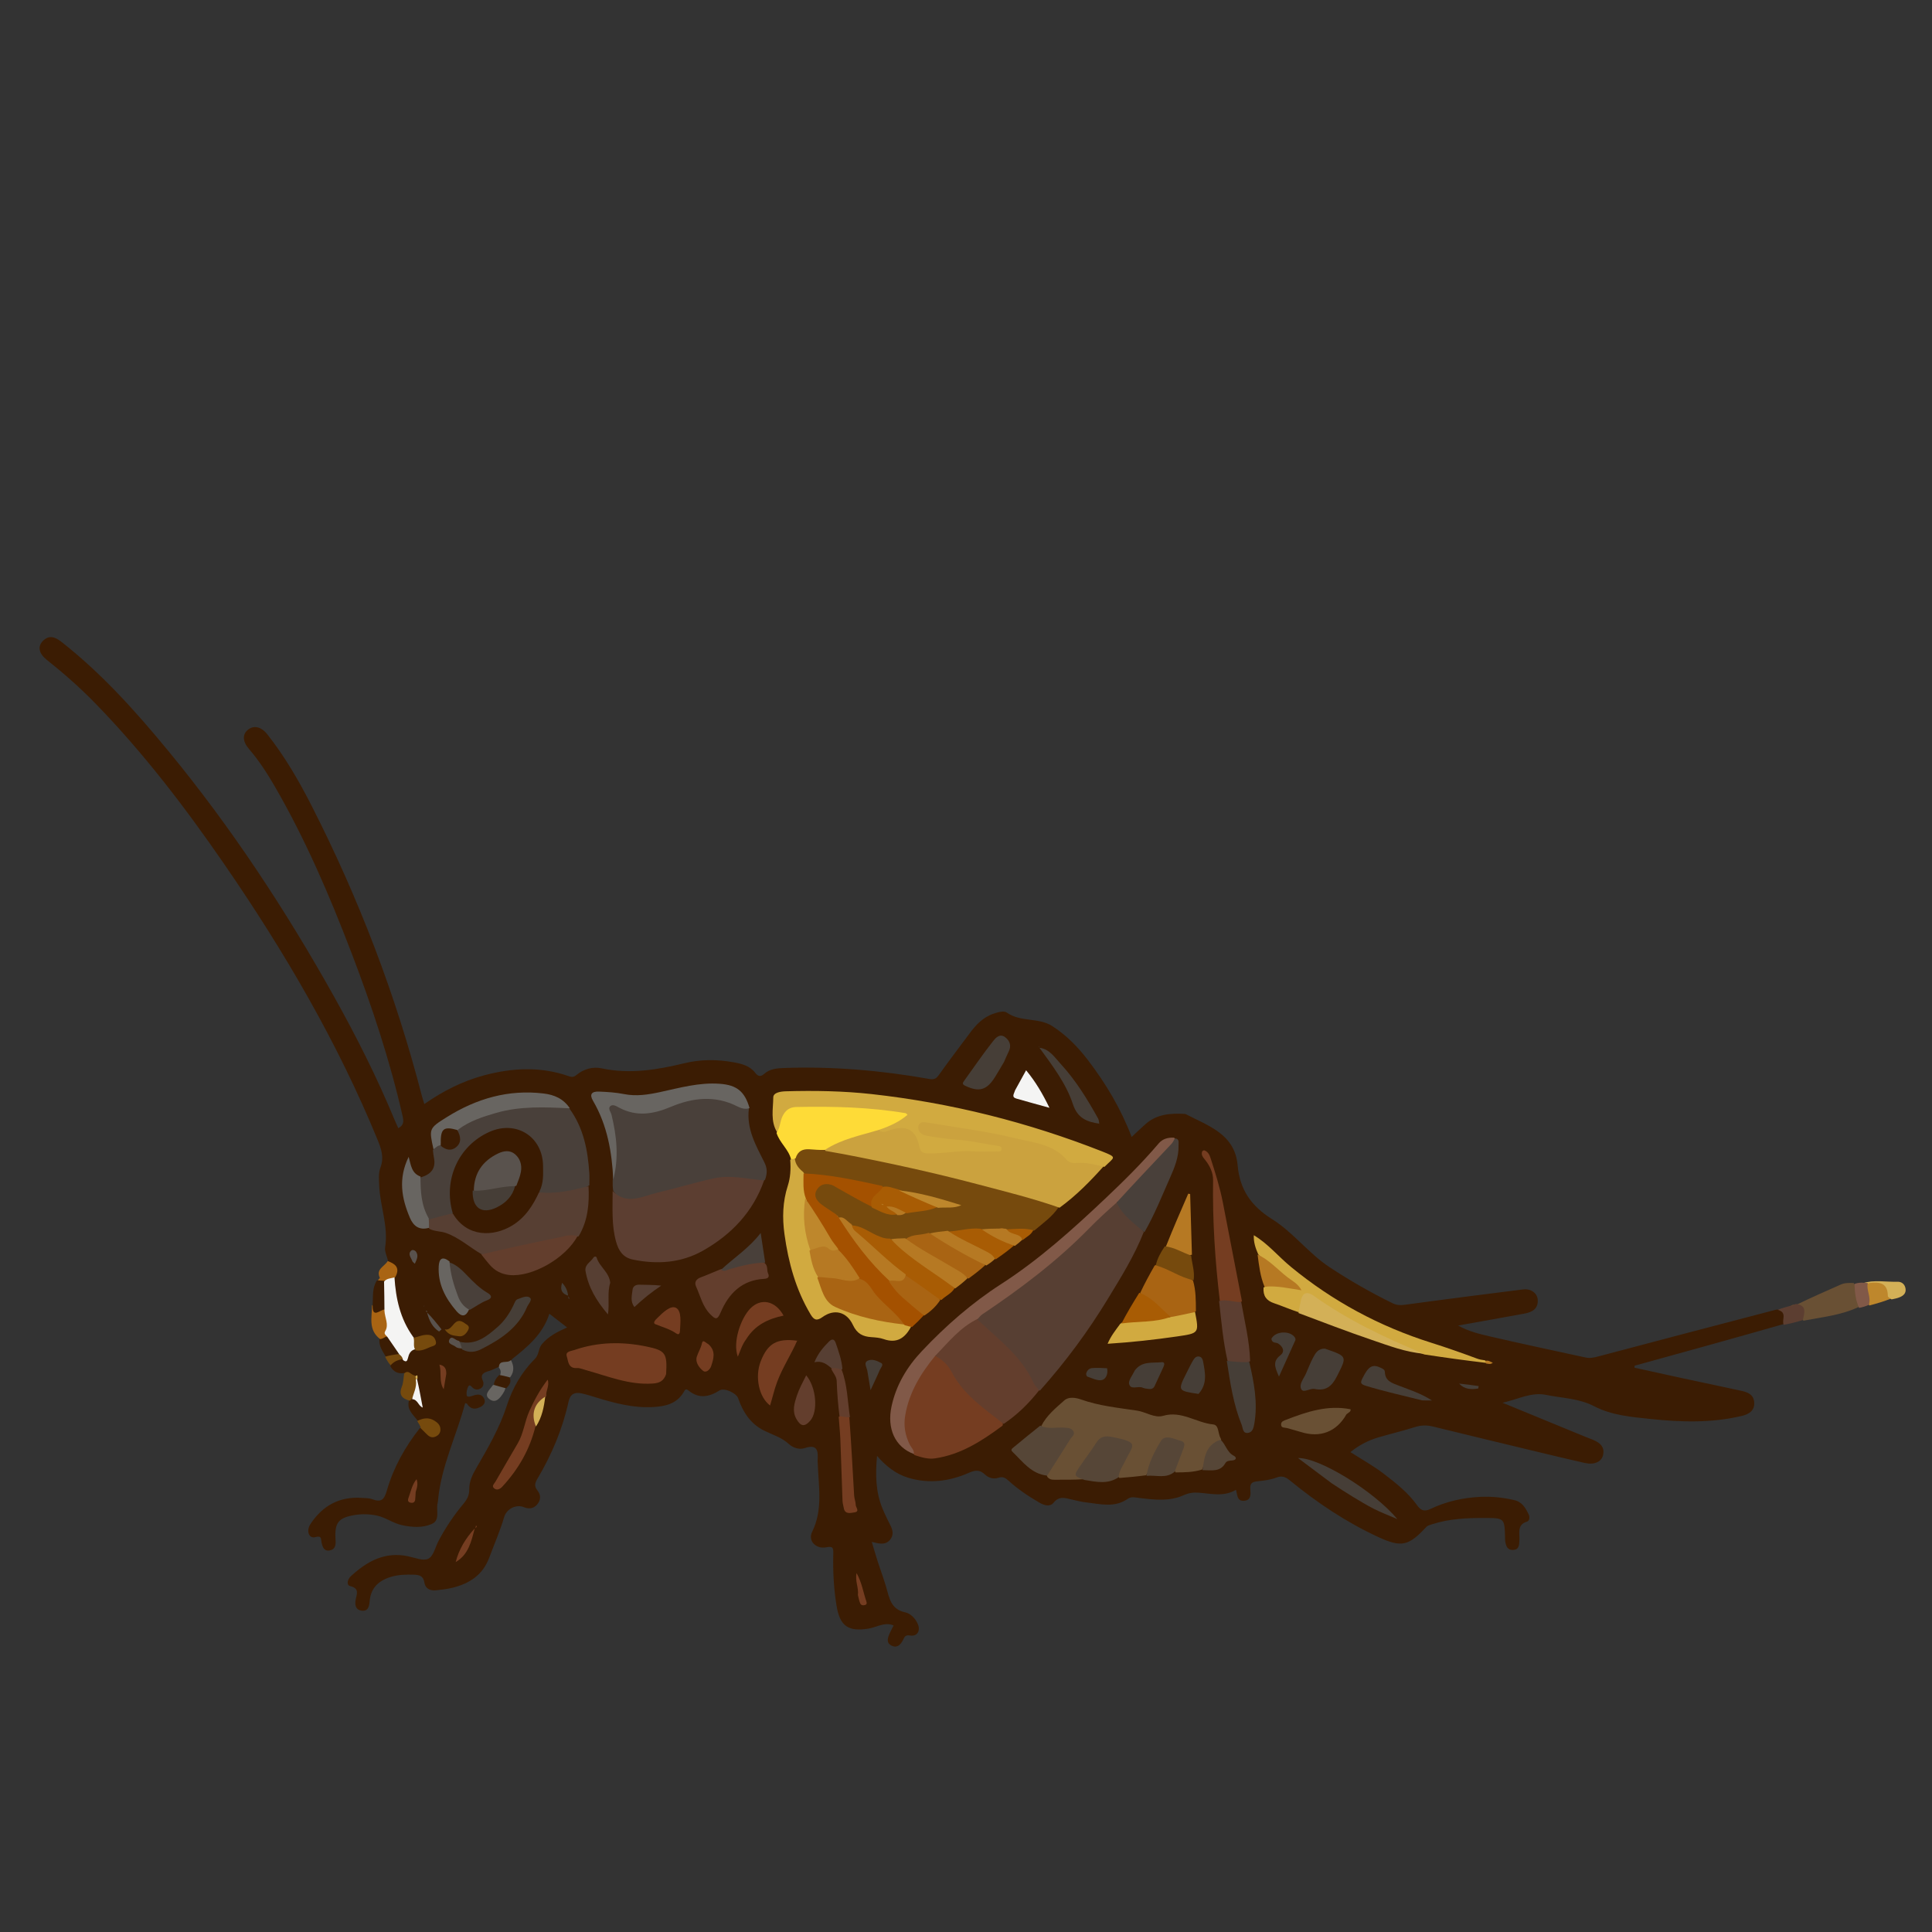 <?xml version="1.0" encoding="utf-8"?>
<!-- Generator: Adobe Adobe Illustrator 24.2.0, SVG Export Plug-In . SVG Version: 6.00 Build 0)  -->
<svg version="1.1" id="レイヤー_1" xmlns="http://www.w3.org/2000/svg" xmlns:xlink="http://www.w3.org/1999/xlink" x="0px"
	 y="0px" width="1000px" height="1000px" viewBox="0 0 1000 1000" style="enable-background:new 0 0 1000 1000;"
	 xml:space="preserve">
<rect x="0" y="0" width="1000" height="1000" fill="#333333" stroke="none"/>
<style type="text/css">
	.st0{fill:#3B1C03;}
	.st1{fill:#695034;}
	.st2{fill:#5C3E31;}
	.st3{fill:#BE872C;}
	.st4{fill:#A96413;}
	.st5{fill:#D3B057;}
	.st6{fill:#764A0D;}
	.st7{fill:#815948;}
	.st8{fill:#686561;}
	.st9{fill:#573F33;}
	.st10{fill:#49403A;}
	.st11{fill:#CBA23E;}
	.st12{fill:#D1AA40;}
	.st13{fill:#753D21;}
	.st14{fill:#633E2D;}
	.st15{fill:#A45100;}
	.st16{fill:#FEDB37;}
	.st17{fill:#564637;}
	.st18{fill:#A85C04;}
	.st19{fill:#463E37;}
	.st20{fill:#F4F4F3;}
	.st21{fill:#B67923;}
	.st22{fill:#59524D;}
	.st23{fill:#391A01;}
</style>
<g>
	<path class="st0" d="M216.16,735.3c-2.34-3.12-5.56-5.51-4.57-10.05c0.45-0.75,0.7-1.16,1.39-1.65c2.79-0.53,3.64,1.37,4.64,2.96
		c-1.26-3.61-1.56-7.43-2.3-11.49c-0.54-1.02,0.55-1.92-0.62-2.54c-2.05,0.04-3.43-0.99-5.2-1.87c-3.31,0.59-5.62-0.46-7.4-3.34
		c-0.17-3.59,2.41-3.73,4.93-4.37c4.09,0.58,3.89-4.48,7.39-4.73c2.69-0.13,4.91-0.77,7.02-1.76c1.01-0.48,2.4-0.85,2.1-2.35
		c-0.32-1.63-1.81-1.72-3.14-1.8c-2.13-0.13-4.22,0.99-6.71,0.06c-7.54-8.7-10.15-18.72-9.85-30.04c1.48-4.12,0.27-7.01-2.96-9.61
		c-0.62-2.58-1.87-4.96-1.53-7.08c1.74-10.96-2.63-21.26-3.08-31.96c-0.13-3.19-0.46-6.43,0.66-9.4c1.94-5.14,0.44-9.61-1.51-14.35
		c-20.76-50.57-48.24-97.43-79.14-142.34c-20.32-29.53-42.04-57.98-67.12-83.71c-7.8-8-16.17-15.37-24.92-22.32
		c-4.11-3.27-4.89-6.84-2.12-9.73c3.27-3.41,6.52-2.08,9.72,0.43c20.97,16.46,38.63,36.2,55.47,56.66
		c32.56,39.57,60.62,82.23,85.6,126.92c11.52,20.61,22.16,41.69,31.21,63.53c0.63,1.52,1.35,3,2.05,4.57
		c3.02-1.57,2.79-3.72,2.18-6.39c-6.55-28.76-15.83-56.65-26.35-84.16c-11.35-29.69-23.84-58.86-39.82-86.42
		c-3.93-6.77-8.17-13.34-13.31-19.3c-3.41-3.96-3.46-7.67-0.42-10.04c2.98-2.32,6.76-1.53,9.93,2.48
		c9.01,11.41,16.28,23.94,22.86,36.85c24.47,48.01,43.64,98.06,57.12,150.26c0.32,1.25,0.75,2.48,1.28,4.23
		c9.64-6.73,19.79-11.87,30.94-14.86c14.62-3.91,29.22-4.65,43.74,0.42c1.58,0.55,2.59,0.6,3.97-0.54
		c3.79-3.13,8.43-4.49,13.12-3.49c14.61,3.12,28.76,0.76,42.92-2.67c8.36-2.03,16.8-2.01,25.29-0.48c4.38,0.79,8.48,1.8,11.33,5.53
		c1.37,1.79,2.75,2.12,4.54,0.52c2.91-2.61,6.44-2.94,10.23-3.08c25.25-0.9,50.27,1.24,75.11,5.64c2.26,0.4,3.57,0.15,4.98-1.84
		c5.21-7.32,10.67-14.47,16.03-21.69c3.32-4.47,7-8.44,12.53-10.26c2.29-0.75,5.14-1.66,6.8-0.5c7.14,5.01,16.39,2.38,23.54,6.99
		c7.23,4.67,13.15,10.7,18.35,17.5c9.3,12.18,17.12,25.2,22.68,39.85c2.49-2.31,4.84-4.58,7.28-6.74
		c5.84-5.14,12.92-5.59,20.21-5.19c0.16,0.01,0.34,0.03,0.49,0.11c11.69,6.09,25.47,10.32,26.88,26.53
		c1.09,12.58,7.09,21.12,17.79,27.81c10.98,6.86,18.91,17.72,29.84,24.93c10.44,6.88,21.25,13.07,32.46,18.57
		c1.98,0.97,3.87,1.2,6.19,0.88c20.46-2.8,40.94-5.41,61.43-7.98c4.09-0.51,7.42,1.91,7.62,5.41c0.27,4.71-2.95,6.37-6.83,7.09
		c-11.12,2.06-22.27,4.01-34.41,6.19c5.7,3.14,11.09,4.38,16.35,5.6c16.52,3.85,33.13,7.33,49.7,10.96
		c2.19,0.48,4.26,0.04,6.39-0.53c30.65-8.13,61.32-16.2,92.32-24.28c4.82-0.08,5.52,1.24,3.77,7.48
		c-25.94,7.43-51.54,14.5-77.14,21.56c-0.03,0.34-0.05,0.68-0.08,1.03c7.47,1.64,14.93,3.31,22.41,4.92
		c10.89,2.35,21.79,4.67,32.69,7c3.42,0.73,6.61,1.9,6.87,6.04c0.29,4.42-2.9,6.17-6.45,7.01c-15.61,3.71-31.41,3.25-47.2,1.58
		c-9.93-1.04-20.15-1.9-29.06-6.54c-8.03-4.18-16.58-4.21-24.95-5.92c-7.7-1.57-14.22,2.15-22.58,4.07
		c15.23,6.26,29.16,12,43.1,17.72c1.08,0.44,2.18,0.81,3.25,1.26c3.61,1.49,6.69,3.46,5.66,8.09c-0.78,3.52-4.58,5.18-9.4,4.1
		c-7.95-1.79-15.87-3.7-23.8-5.6c-18.27-4.39-36.54-8.79-54.79-13.26c-3.17-0.78-6.13-0.76-9.29,0.24
		c-6.18,1.95-12.5,3.48-18.73,5.28c-5.32,1.54-10.19,4.01-14.75,7.71c5.8,3.72,11.76,7,17.17,11.14c6.36,4.88,12.7,9.84,17.36,16.41
		c2.15,3.02,4.09,3.21,7.03,1.81c8.07-3.83,16.6-5.75,25.52-6.19c6.05-0.3,11.98,0.33,17.84,1.7c3.98,0.93,5.82,4.15,7.38,7.5
		c0.61,1.31,0.33,3.23-0.83,3.58c-5.43,1.61-3.79,6.02-4.01,9.58c-0.15,2.48-0.04,4.95-3.27,5.11c-3.05,0.14-3.75-2.22-4.1-4.67
		c-0.07-0.49-0.04-1-0.05-1.5c-0.26-10.32-0.26-10.35-10.52-10.38c-9.17-0.03-18.31,0.37-27.14,3.22c-1.08,0.35-2.39,0.65-3.1,1.42
		c-9.11,9.84-12.86,10.79-24.93,5.2c-16.53-7.66-31.59-17.71-45.65-29.24c-2.29-1.88-4.09-2.6-7.05-1.49
		c-3.07,1.15-6.47,1.57-9.77,1.9c-2.61,0.26-3.94,0.97-3.72,3.9c0.19,2.58,0.62,5.89-3.19,6.2c-3.79,0.31-3.47-3.27-4.21-5.68
		c-6.25,3.71-12.82,1.98-19.2,1.49c-2.91-0.23-5.25,0.11-7.99,1.34c-7.24,3.25-14.99,2.32-22.62,1.42
		c-2.14-0.25-4.28-0.96-6.28,0.44c-6.73,4.7-14.05,2.67-21.24,1.84c-2.64-0.3-5.24-0.95-7.83-1.55c-3.35-0.77-6.41-1.9-9.3,1.73
		c-1.81,2.28-4.9,1.32-7.37-0.13c-5.62-3.28-11.01-6.87-15.84-11.26c-1.53-1.39-2.92-2.37-5.27-1.57c-2.5,0.86-5.16,0.08-6.99-1.68
		c-2.73-2.62-5.11-2.29-8.37-0.86c-10.02,4.4-20.47,5.77-31.17,2.59c-6.57-1.95-11.72-6.06-16.31-11.37
		c-0.88,9.41-0.79,18.55,2.84,27.31c1.21,2.91,2.6,5.75,4.03,8.57c1.29,2.54,1.86,5.01-0.08,7.47c-1.81,2.29-4.26,2.3-6.83,1.78
		c-0.61-0.12-1.22-0.27-2.69-0.61c1.17,3.86,2.09,7.09,3.12,10.29c1.38,4.27,2.97,8.48,4.24,12.78c1.69,5.7,2.32,11.81,10,13.41
		c2.59,0.54,5.16,3,6.43,5.94c1.57,3.61-0.24,6.67-4.05,6.02c-2.51-0.43-2.86,0.95-3.55,2.31c-1.27,2.54-3.15,4.33-5.92,2.96
		c-2.97-1.46-2.02-4.15-0.93-6.53c0.54-1.19,1.16-2.34,1.96-3.94c-2.63-1.1-4.97-0.66-7.3,0.01c-1.91,0.54-3.78,1.33-5.73,1.64
		c-10.57,1.69-14.81-1.41-16.52-11.94c-1.45-8.91-1.9-17.89-1.67-26.89c0.07-2.95-0.17-3.94-3.64-3.26
		c-5.35,1.04-9.6-3.36-7.32-7.98c5.7-11.55,3.32-23.46,2.93-35.33c-0.02-0.5-0.11-1-0.08-1.5c0.3-4.85,0.17-8.86-6.82-6.5
		c-2.61,0.88-5.95-0.17-7.98-2.07c-3.77-3.53-8.51-4.85-12.91-7.03c-6.94-3.44-10.94-9.51-13.4-16.69
		c-0.94-2.74-7.21-5.65-9.64-4.11c-5.45,3.46-10.75,4.44-16.09,0.04c-1.59-1.31-1.97-0.02-2.54,0.94c-3.63,6.03-9.55,7.3-15.9,7.64
		c-9.99,0.54-19.47-1.95-28.9-4.82c-2.7-0.82-5.4-1.72-8.16-2.29c-3.38-0.7-5.71,0.35-6.54,4.16c-3.12,14.25-8.72,27.54-16.15,40.06
		c-1.33,2.24-1.78,3.86,0.06,6.13c1.83,2.26,1.75,5.04-0.31,7.32c-1.9,2.1-4.26,2.28-6.85,1.23c-3.91-1.59-8.87,0.93-10.09,5.07
		c-2.11,7.19-5.12,14.04-7.73,21.04c-3.32,8.92-10.05,13.32-18.67,15.54c-2.89,0.75-5.9,1.08-8.87,1.4c-3,0.32-5.58-0.88-6.03-3.94
		c-0.53-3.59-2.73-4.05-5.53-4.14c-4-0.12-7.96-0.03-11.86,1.16c-6.35,1.93-10.42,5.75-10.96,12.63c-0.22,2.76-0.89,5.33-4.24,4.82
		c-3.21-0.49-3.53-3.31-2.95-5.89c0.69-3.09,1.79-5.63-2.9-6.82c-2.08-0.53-1.37-3.48,0.29-5.03c8.38-7.76,17.65-12.95,29.69-10.4
		c3.54,0.75,7.9,2.59,10.52,1.26c2.64-1.35,3.58-6.02,5.27-9.24c3.65-6.95,8.04-13.41,13.07-19.43c1.79-2.14,2.85-4.37,2.8-7.22
		c-0.07-4.14,1.74-7.72,3.76-11.21c5.99-10.35,11.98-20.62,15.71-32.17c2.91-9.02,7.68-17.37,14.54-24.19
		c2.18-2.16,1.7-5.29,3.58-7.55c3.4-4.1,7.94-6.38,13.06-8.69c-3.14-2.42-5.93-4.58-9.18-7.08c-3.36,10.55-11.14,17.01-19.37,23.53
		c-1.48,2.74-4.49,2.19-6.62,3.88c-1.99,0.84-3.61,1.74-5.36,2.25c-2.73,0.79-4.59,1.72-3.05,5.12c0.62,1.37,0.27,3.08-1.26,3.94
		c-1.41,0.79-2.89,0.64-4.15-0.53c-0.66-0.61-1.49-1.89-2.22-0.45c-0.64,1.26-0.96,2.9-0.79,4.3c0.15,1.22,1.5,0.9,2.48,0.59
		c2.41-0.75,4.96-1.76,6.55,1.26c0.95,1.8,0.01,3.27-1.58,4.18c-2.82,1.6-5.39,1.53-7.3-1.53c-0.11-0.17-0.53-0.14-0.92-0.24
		c-4.48,16.91-12.52,32.82-14.06,50.56c-0.04,0.5-0.15,0.99-0.25,1.48c-0.74,3.58,1.43,8.49-2.89,10.43
		c-4.87,2.18-10.31,1.77-15.61,0.62c-4.56-0.99-8.27-3.96-12.9-4.93c-3.86-0.81-7.59-0.91-11.36-0.3c-8.58,1.39-10.59,4-10.01,12.72
		c0.17,2.5,0.04,4.96-2.84,5.59c-3.13,0.69-3.93-1.8-4.42-4.17c-0.38-1.81,0.21-3.61-3.22-2.68c-3.29,0.89-4.85-3.21-2.5-6.79
		c6.26-9.51,15.02-14.33,26.58-13.52c1.82,0.13,3.77,0.06,5.43,0.69c4.59,1.74,6.14,0.31,7.52-4.47
		c3.38-11.74,9.24-22.39,17.05-32.3c2.18-0.44,3.16,1.12,4.49,2.04c1.54,1.07,3.15,1.55,4.28-0.34c1.03-1.74,0.04-3.11-1.39-4.27
		C222.13,734.68,219.19,735.8,216.16,735.3z"/>
	<path class="st1" d="M930.06,675.23c7.44-3.64,15.09-6.96,22.72-10.35c2.03-0.9,4.14-0.88,6.69-0.79c2.64,3.79,2.87,7.87,2.5,12.44
		c-9.08,4.26-18.76,5.19-28.59,7.07C932.22,680.84,933.42,677.44,930.06,675.23z"/>
	<path class="st2" d="M929.61,674.93c5.81,0.76,4.31,4.57,3.56,8.31c-3.28,1.06-6.39,1.8-9.9,2.51c-1.29-2.55,2.08-6.33-3.08-7.78
		c1.72-0.74,3.84-1.38,6.35-2.02c0.78-0.42,1.33-0.46,2.11-0.66C929.04,675.1,929.19,675.01,929.61,674.93z"/>
	<path class="st3" d="M978.77,672.15c-3.66,1.47-7.27,2.53-11.24,3.58c-1.52-3.72-2.55-7.44-0.95-11.66
		c0.74-0.46,1.21-0.58,1.71-0.57C976.9,663.75,976.16,661.43,978.77,672.15z"/>
	<path class="st4" d="M196.76,693.11c-6.35-4.82-4.18-11.36-4.2-17.67c1.56,2.14,3.88,2.24,6.6,2.28c3.17,4.48,1.88,9.08,1.24,14
		C199.53,693.31,198.48,693.85,196.76,693.11z"/>
	<path class="st0" d="M199.22,677.71c-2.57,0.27-6.63,5.01-6.32-2.27c0.26-4.39-0.34-8.6,2.12-12.6c1.57-0.33,2.81-0.82,4.34,0.17
		C201.04,668.05,201.14,672.73,199.22,677.71z"/>
	<path class="st5" d="M979.08,672.57c-0.91-0.6-1.94-1.19-1.94-1.79c-0.04-6.4-3.86-7.5-9.55-6.7c-1.2,0.49-2.01,0.66-3.21,0.06
		c5.69-1.81,11.78-0.53,17.83-0.71c2.03-0.06,3.76,1.24,4.1,3.59c0.35,2.42-1.15,3.66-3.09,4.45
		C982.02,671.98,980.71,672.22,979.08,672.57z"/>
	<path class="st6" d="M213.24,723.9c-0.5,0.59-0.74,0.85-1.17,1.09c-4.14-1.08-5.76-3.18-4.04-7.38c0.78-1.91,0.77-4.16,1.15-6.68
		c2.35-2.19,3.38,0.69,5.46,1.03c0.74,0.48,0.93,0.97,0.91,1.96C216.41,717.76,216.32,720.98,213.24,723.9z"/>
	<path class="st7" d="M963.63,663.89c1.19,0.04,1.96,0.1,3.13,0.19c-0.9,3.7,1.93,7.29,0.52,11.31c-1.63,0.76-3.14,1.19-5.03,1.58
		c-1.74-3.89-2.24-7.89-2.35-12.38C961,664.08,962.1,663.99,963.63,663.89z"/>
	<path class="st6" d="M215.95,735.49c2.92-1.45,5.86-2.05,8.9-0.16c1.84,1.14,3.13,2.43,3.12,4.65c-0.01,1.88-1.17,3.1-2.8,3.71
		c-2.02,0.76-3.45-0.42-4.75-1.81c-0.79-0.84-1.62-1.64-2.68-2.66C217.61,737.68,216.59,736.86,215.95,735.49z"/>
	<path class="st4" d="M198.93,662.92c-1.23-0.06-2.1-0.09-3.27-0.21c0.14-0.51,1.04-1.15,0.96-1.31c-2.19-4.5,2.27-5.75,4.06-8.66
		c3.57,1.29,6.59,3.15,4.03,8.09C203.08,662.63,201.31,663.14,198.93,662.92z"/>
	<path class="st0" d="M196.36,693.22c1.28-0.16,2.23-0.64,3.43-1.42c4.3,1.45,5.81,4.89,6.53,9.11c-2.1,1.52-4.18,1.77-6.67,1.25
		C198,699.27,196.11,696.81,196.36,693.22z"/>
	<path class="st8" d="M258.22,707.87c0.07-4.53,4.33-1.84,6.24-3.91c1.43,2.79,1.87,5.63-0.22,8.68c-1.98,1.53-3.62,0.87-5.4-0.7
		C259.3,710.36,259.35,709.23,258.22,707.87z"/>
	<path class="st8" d="M261.59,718.54c-0.29,1.14-0.76,1.98-1.28,2.78c-1.62,2.48-3.75,5.11-6.75,3.03
		c-3.51-2.43-0.15-4.84,1.42-7.24C257.78,715.25,259.54,716.95,261.59,718.54z"/>
	<path class="st0" d="M262.02,718.56c-2.16-0.42-4.1-1.14-6.37-1.72c0.05-1.86,1.1-3.49,2.72-5.14c1.84,0.25,3.4,0.68,5.36,1.19
		C264.86,715.22,263.79,716.83,262.02,718.56z"/>
	<path class="st6" d="M199.33,702.25c2.09-0.67,4.19-1.01,6.69-1.36c1.88,0.04,2.5,0.88,2.37,2.58c-2.43,0.44-4.44,1.14-6.18,3.2
		C201.12,705.51,200.22,704.04,199.33,702.25z"/>
	<path class="st1" d="M928.62,675.16c-0.19,0.29-0.66,0.56-1.41,0.82C927.39,675.69,927.87,675.41,928.62,675.16z"/>
	<path class="st9" d="M592.01,637.69c-4.85,12.35-11.74,23.31-18.44,34.36c-10.25,16.9-21.94,32.73-35.3,47.72
		c-3.03-0.5-4.15-2.83-5.14-5.06c-3.96-8.86-11.21-14.95-17.88-21.53c-3.17-3.13-6.58-6.01-9.47-9.89
		c-0.12-2.52,1.53-3.42,3.03-4.49c10.84-7.74,21.83-15.29,32.11-23.78c7.97-6.57,15.59-13.52,22.79-20.94
		c4.26-4.39,8.99-8.3,13.89-12.37C581.76,627.7,587.81,631.65,592.01,637.69z"/>
	<path class="st10" d="M387.63,573.67c-1.38,10.7,3.7,19.32,8.03,28.02c1.51,3.04,1.54,5.61,0.34,8.9c-1.86,1.79-3.87,1.38-5.81,1
		c-12.6-2.45-24.72,0.04-36.7,3.59c-7.47,2.22-15.14,3.73-22.57,6.05c-5.74,1.8-10.06,0.44-13.53-4.94c-0.29-1.76-0.3-3.2-0.27-5.07
		c1.39-11.56,0.88-22.58-1.88-33.47c-0.47-1.87-1.76-3.99-0.18-5.69c1.79-1.93,4.23-0.88,6.04,0.05c9,4.63,17.5,2.82,26.31-0.89
		C360.93,565.56,374.34,566.53,387.63,573.67z"/>
	<path class="st6" d="M547.96,624.8c-3.3,5-8.02,8.22-12.56,12.09c-4.43,0.78-8.58,0.43-13.13,0.41c-0.95-0.04-1.49-0.12-2.39-0.36
		c-1.01-0.25-1.55-1.15-2.66-0.2c-3.08,0.95-5.86,0.47-9.04,0.68c-5.63-0.42-10.73,0.96-16.33,0.97c-3.5-0.08-6.47,0.79-9.92,1.02
		c-4.35,0.83-8.4,1.12-12.65,2.42c-2.49,0.57-4.63,0.51-7.15,0.5c-7.59,0.39-12.87-4.5-19.44-6.92c-0.56-0.21-0.79-0.29-1.33-0.53
		c-0.74-0.36-1.15-0.58-1.85-0.99c-1.63-0.98-2.74-2.13-4.54-2.83c-0.53-0.23-0.74-0.33-1.25-0.61c-0.7-0.44-1.09-0.72-1.77-1.21
		c-2.59-1.84-5.18-3.01-7.35-4.83c-3.39-2.84-4.37-6.24-2.69-9.11c2.03-3.46,6.25-4.59,10.47-2.36c5.55,2.93,10.96,6.13,16.37,9.32
		c0.71,0.42,1.42,0.84,2.49,1.39c4.15,1.78,7.72,4.13,12.47,4c1.89-0.06,3.39-0.15,5.21-0.76c5.25-1.19,10.27-1.43,15.5-2.69
		c3.14-0.69,5.96-0.48,9.91-0.55c-10.23-2.4-19.27-5.12-28.96-6.69c-2.89-0.73-5.41-1.43-8.4-1.83
		c-13.47-2.83-26.62-5.17-40.26-7.19c-3.56-1.56-5.62-3.81-5.81-7.88c0.81-5.06,4.06-6.34,8.17-6.44c2.45-0.06,4.88,0.05,7.66,0.85
		c39.71,6.49,78.21,16.27,116.4,27.38C544.86,622.35,546.67,622.79,547.96,624.8z"/>
	<path class="st11" d="M548.42,625.11c-14.04-4.91-28.19-8.39-42.26-12.1c-23.05-6.08-46.32-11.18-69.73-15.67
		c-2.92-0.56-5.87-1-9.2-1.65c-1.03-2.34,0.5-3.25,2.04-3.87c8.19-3.26,16.48-6.2,25.6-7.76c2.65,0.82,4.64-0.31,6.71-0.82
		c8.01-1.99,12.01-0.35,14.87,7.36c1.55,4.17,3.94,5.46,7.84,4.93c9.91-1.33,19.89-0.89,29.85-1.14
		c-9.08-2.07-18.27-3.24-27.51-3.99c-2.84-0.23-5.69-0.4-8.25-1.69c-2.47-1.24-4.78-3.01-3.82-6.18c0.92-3.02,3.73-2.95,6.27-2.64
		c7.1,0.88,14.17,1.98,21.22,3.2c12.94,2.24,25.93,4.32,38.37,8.79c2.19,0.79,4.92,0.9,6.46,2.49c5.17,5.33,11.61,6.56,18.57,6.87
		c1.95,0.09,3.92,0.78,5.7,2.54C564.22,611.51,557.03,618.85,548.42,625.11z"/>
	<path class="st2" d="M317.1,616.45c7.29,7.49,15.38,2.73,23.16,0.88c9.79-2.33,19.43-5.28,29.28-7.44
		c8.7-1.91,17.05,0.37,25.96,1.08c-5.65,16.29-17.03,28.16-31.83,36.47c-11.2,6.28-23.68,7.14-36.26,4.47
		c-4.88-1.04-7.22-4.46-8.55-9.27C316.51,634.13,317.1,625.53,317.1,616.45z"/>
	<path class="st1" d="M622.2,760.64c-4.53,1.4-8.91,1.47-13.76,1.47c-2.03-3.59,0.97-6.17,1.63-9.28c0.46-2.2,2.85-4.74-0.81-6.3
		c-3.94-1.69-7.35-0.72-8.86,2.55c-2.21,4.81-4.08,9.79-7.2,14.52c-4.62,0.63-8.98,1.02-13.79,1.4c-1.85-1.54-1.05-3.1-0.42-4.61
		c0.63-1.53,1.73-2.91,2.11-4.47c0.72-2.98,5.52-5.81,1.25-9.02c-4.84-3.63-11.59-2.49-14.91,1.87c-2.61,3.42-4.72,7.2-7.32,10.61
		c-1.98,2.59-1.54,4.34,0.98,6.25c-4.95,0.32-9.83,0.3-14.71,0.28c-1.47,0-2.96,0.13-4.29-1.48c-1.03-2.58,0.51-4.11,1.57-5.72
		c3.02-4.57,6.07-9.11,8.83-13.84c1.98-3.39,1.47-4.15-2.48-4.62c-3.68-0.44-7.69,1.15-11.11-2.07c2.85-5.66,7.59-9.41,11.99-13.35
		c2.24-2,5.88-1.44,8.64-0.46c9.44,3.35,19.29,4.3,29.08,5.78c4.53,0.68,8.88,3.99,13.48,2.66c9.46-2.75,17.09,3.62,25.81,4.47
		c3.15,0.31,2.36,4.7,3.96,7.32c0.18,0.5,0.3,0.78,0.26,0.81C626.55,748.88,624.73,754.78,622.2,760.64z"/>
	<path class="st12" d="M571.65,603.97c-4.92-1.13-9.54-2.49-14.45-2c-1.92,0.19-3.93-0.25-5.08-1.62c-6.83-8.09-17-8.87-26.04-11.08
		c-15.03-3.68-30.49-5.62-45.79-8.18c-1.86-0.31-4.52-0.76-4.96,1.91c-0.44,2.69,1.79,4.4,4.09,4.81
		c5.35,0.98,10.77,1.73,16.19,2.11c6.95,0.49,13.69,2.2,20.56,3.11c1.16,0.15,2.53,0.43,2.22,2c-0.25,1.28-1.6,0.92-2.52,0.93
		c-3.99,0.05-8,0.26-11.98-0.03c-7.84-0.56-15.53,1.28-23.34,1.07c-2.34-0.06-4-0.3-4.61-3.25c-1.87-9.05-6.4-11.53-15.2-8.85
		c-1.68,0.51-3.34,1.74-5.48,0.36c-0.18-2.8,2.07-2.8,3.61-3.48c2.4-1.06,4.8-2.07,7.24-4.05c-3.63-1.57-7-1.35-10.21-1.8
		c-14.23-1.99-28.56-1.63-42.87-1.51c-3.64,0.03-5.78,1.96-7.16,5.2c-0.96,2.24-0.94,4.99-3.6,6.51
		c-3.59-5.81-2.08-12.11-2.03-18.09c0.02-2.58,3.82-3.11,6.61-3.19c14.83-0.41,29.65-0.17,44.39,1.46
		c41.05,4.56,80.76,14.55,119.19,29.66C578.64,599.21,576.8,598.82,571.65,603.97z"/>
	<path class="st10" d="M294.73,573.77c7.38,10.14,9.49,21.55,10.29,33.33c0.14,1.98,0.03,3.97,0.02,6.42
		c-7.92,4.94-16.4,5.8-25.55,4.24c-1.48-4.55,0.43-8.67,0.33-12.96c-0.37-16.27-13.37-24.39-27.81-16.71
		c-11.23,5.97-17.45,15.42-17.66,28.46c-0.06,3.65,0.37,7.28,0.18,11.31c-3.63,3.16-7.84,3.47-12.43,3.68
		c-5.73-6.61-6.45-13.96-4.36-22.15c5.71-1.58,7.94-4.95,6.85-10.24c-0.23-1.11-0.36-2.24-0.52-3.78c0.82-1.71,1.57-3.07,3.73-3.15
		c7.87,2.49,9,1.46,8.79-7.93c1.37-2.52,3.56-3.42,5.64-4.38c15.89-7.27,32.48-9.71,49.79-7.13
		C292.84,572.88,293.61,573.21,294.73,573.77z"/>
	<path class="st13" d="M519.11,736.71c-0.04,0.67-0.06,1.11-0.28,1.27c-10.56,7.81-21.48,14.91-34.85,16.87
		c-3.52,0.52-6.9-0.48-10.58-1.69c-6.09-7.02-7.81-14.7-5.63-23.42c2.62-10.53,7.41-19.81,15.3-27.83c4.75-1.32,7.08,2.16,8.51,4.84
		c6.28,11.77,16.43,19.71,26.29,28.02C518.36,735.2,518.72,735.76,519.11,736.71z"/>
	<path class="st14" d="M519.51,737.01c-10.17-7.98-20.9-15.13-26.96-26.91c-1.78-3.45-4.45-6.12-8.18-8.1
		c-0.49-0.35-0.67-0.76-0.5-0.98c5.94-7.57,12.08-14.92,21.75-18.3c10.91,10.34,23.06,19.11,29.36,33.08
		c0.59,1.32,1.79,2.37,2.86,3.84C532.61,726.33,526.7,732.14,519.51,737.01z"/>
	<path class="st7" d="M506.08,682.64c-9.15,4.36-15.06,12.02-21.92,19.02c-7.64,9.3-13.56,19.01-15.61,30.86
		c-0.96,5.56-0.02,10.45,2.39,15.31c0.72,1.45,2.24,2.54,2.09,4.78c-9.72-3.57-14.08-13.14-11.56-24.74
		c2.39-11.06,8.04-20.42,15.63-28.48c12.34-13.11,25.91-24.98,41.03-34.72c19.7-12.69,36.93-28.23,53.85-44.21
		c9.66-9.13,19.12-18.47,27.75-28.62c1.97-2.31,4.62-3.16,8.03-2.97c1.42,1.94,0.18,3.22-0.97,4.4
		c-9.16,9.42-17.84,19.31-27.19,28.55c-0.23,0.23-0.58,0.31-1.26,0.31c-5.11,4.49-9.98,8.95-14.6,13.67
		c-16.67,17.05-35.59,31.28-55.32,44.52C507.62,680.86,506.98,681.66,506.08,682.64z"/>
	<path class="st9" d="M278.78,617.08c8.98,1.11,17.21-0.99,25.85-3.09c0.42,8.94-0.24,17.75-5.16,25.94
		c-14.84,2.45-29.02,6.39-43.45,9.18c-2.08,0.4-4.18,1.16-6.7,0.11c-6.43-3.77-11.68-8.61-18.51-11.04
		c-2.7-0.96-5.54-0.69-8.43-2.06c-1.45-1.48-1.6-2.91-0.6-4.79c4.08-1.25,7.86-2.16,12.01-3.21c2.39-0.31,3.13,1.45,4.23,2.56
		c6.59,6.62,15.49,8.13,24,3.89c5.64-2.81,9.92-7.07,13.06-12.53C276.05,620.32,276.67,618.35,278.78,617.08z"/>
	<path class="st12" d="M411.39,599.68c0.36,3.1,2.02,5.05,4.35,6.97c2.81,3.92,1.24,8.26,2.18,12.61c-1.32,9.2,0.3,17.75,1.9,26.72
		c0.96,5.02,2.37,9.5,3.99,14.32c2.72,11.53,10.15,17.28,21.04,19.43c7.46,1.48,14.74,3.79,22.68,4.92
		c1.73,0.17,3.04,0.41,4.08,1.94c-3.11,5.99-7.42,8.94-14.2,6.53c-2-0.71-4.24-0.88-6.39-1.02c-4.44-0.29-7.43-1.76-9.56-6.32
		c-3.24-6.93-9.75-8.4-15.72-4.08c-3.07,2.22-4.5,1.45-6.2-1.4c-7.65-12.8-11.46-26.82-13.49-41.44
		c-1.18-8.51-0.96-16.87,1.72-25.15c1.33-4.12,1.61-8.49,1.25-13.3C409.67,599.41,410.34,599.27,411.39,599.68z"/>
	<path class="st15" d="M472.07,686.85c-1.34-0.2-2.36-0.53-3.71-0.91c-9.12-6.6-15.57-15.46-23.45-23.4
		c-3.98-4.99-7.4-9.98-11.42-14.96c-6.59-8.55-12.19-17.31-16.39-27.26c-1.65-4.27-1.19-8.4-1.18-12.94
		c13.69,0.51,27.02,3.48,40.73,6.45c1.55,1.81,0.45,2.99-0.69,3.82c-2.36,1.71-3.47,4.14-4.69,6.98
		c-6.15-3.09-12.05-6.45-17.95-9.79c-1.01-0.57-1.98-1.29-3.07-1.6c-3.24-0.93-6.07-0.09-7.66,2.94c-1.5,2.85,0.14,5.25,2.26,6.96
		c2.43,1.95,5.21,3.48,7.99,5.49c0.38,0.54,0.6,0.79,1,1.19c0.18,0.16,0.15,0.16,0.15,0.15c1.93,1.13,3.02,3.01,4.27,4.78
		c6.71,9.51,13.77,18.75,22.12,27.39c4.15,6.21,10,10.21,15.1,14.95c1.08,1,2.52,1.7,2.7,3.69
		C476.18,682.97,474.28,684.85,472.07,686.85z"/>
	<path class="st16" d="M411.79,599.53c-0.76,0.39-1.4,0.41-2.37,0.43c-1.3-5.15-5.85-8.38-7.49-13.56c1.91-2.72,1.77-5.89,3.06-8.56
		c1.55-3.21,3.71-4.8,7.32-4.87c18.9-0.37,37.76,0.06,56.46,3.22c0.26,0.04,0.46,0.4,0.95,0.84c-4.21,3.63-9.07,5.8-14.47,7.68
		c-9.76,3.01-19.62,4.79-28.31,10.49c-2.74,0.1-5.39-0.17-8.04-0.34C415.58,594.66,412.98,595.69,411.79,599.53z"/>
	<path class="st12" d="M672.13,679.19c-4.44-1.44-8.53-3.25-12.74-4.67c-3.83-1.3-5.71-3.67-5.38-8.11c6.05-3.4,11.77-0.78,17.01,0
		c-5.99-5.51-13.73-10.11-19.78-17.21c-1.41-3.22-2.41-6.22-2.28-9.85c7.23,4.26,12.63,10.94,19.15,16.31
		c21.66,17.85,45.95,30.91,72.73,39.35c7.91,2.49,15.74,5.26,23.52,8.14c1.28,0.48,2.48,0.72,4.16,0.93
		c0.76,0.34,0.9,0.69,0.59,1.33c-10.63-1.25-21.02-2.69-31.76-4.32c-19.78-6.08-37.41-15.63-54.22-26.79
		c-6.81-4.52-6.91-4.65-9.76,2.92C673.12,677.86,672.83,678.45,672.13,679.19z"/>
	<path class="st8" d="M387.97,573.57c-2.26,0.76-4.4,0.07-6.27-0.88c-11.58-5.91-23.2-4.53-34.52,0.23
		c-8.99,3.78-17.59,5.21-26.6,0.46c-1.33-0.7-3.28-2-4.62-0.89c-1.52,1.26,0.2,3.01,0.56,4.51c2.68,11.03,3.88,22.1,0.91,33.56
		c-0.7-14.18-3.05-28.1-10.49-40.8c-1.91-3.27-0.82-4.92,3.19-4.75c4.3,0.18,8.64,0.44,12.84,1.28c6.39,1.28,12.52,0.3,18.7-1.03
		c10.19-2.2,20.28-5.09,30.9-4.29C381.27,561.6,385.47,564.84,387.97,573.57z"/>
	<path class="st13" d="M344.78,711.23c-1.25,3.69-3.55,4.65-7,4.89c-12.15,0.82-23.11-3.8-34.41-6.92c-1.59-0.44-3.24-1.2-4.81-1.1
		c-4.54,0.29-4.42-3.66-5.19-6.05c-0.84-2.61,2.24-2.7,3.99-3.31c12.2-4.21,24.67-4.37,37.16-1.81
		C344.54,698.99,345.41,700.46,344.78,711.23z"/>
	<path class="st10" d="M578,622.39c9.46-10.36,18.94-20.34,28.38-30.36c0.66-0.7,1.09-1.63,1.72-2.8c2.48,0.18,1.87,2.11,1.91,3.67
		c0.17,5.98-2.04,11.36-4.39,16.66c-4.18,9.41-7.96,19.01-13.26,28.24C587.06,633.24,581.12,629.3,578,622.39z"/>
	<path class="st8" d="M228.11,592.75c-1.7,0.16-2.46,1.27-3.74,2.07c-2.33-10.6-2.44-10.77,6.93-16.62
		c15.31-9.56,31.83-14.41,50.07-12.21c5.54,0.67,10.21,2.66,13.6,7.68c-12.71-0.6-25.55-1.28-38.13,2.36
		c-6.81,1.97-13.6,4.09-19.65,8.6c-0.28,0.42-0.42,0.64-0.52,0.63C231.13,584.54,229.21,587.9,228.11,592.75z"/>
	<path class="st14" d="M249.12,649.31c13.19-3.14,26.52-6.07,39.91-8.76c3.14-0.63,6.29-1.9,9.88-0.73
		c-5.97,11.26-23.44,21.39-35.3,20.12c-4.13-0.44-7.54-2.24-10.23-5.39C251.99,652.92,250.64,651.25,249.12,649.31z"/>
	<path class="st13" d="M631.37,673.24c-2.49-20.9-3.8-41.57-3.48-62.33c0.06-3.9-1.66-7.44-4.08-10.5
		c-1.06-1.35-2.24-2.53-1.58-4.39c0.11-0.31,0.86-0.71,1.15-0.6c1.71,0.62,2.59,2.12,3.1,3.69c2.5,7.71,4.95,15.43,6.49,23.41
		c3.25,16.88,6.56,33.76,9.87,51.03C639.06,676.23,635.41,674.5,631.37,673.24z"/>
	<path class="st4" d="M617.51,662.82c1.52,5.23,1.45,10.28,1.49,15.78c-3.39,3.45-7.63,3.61-12.09,4.14
		c-6.17-3.95-11.09-8.92-16.78-13.46c2.29-4.87,4.76-9.42,7.49-14.2c2.35-1.47,4.13-0.1,5.89,0.6
		C608.26,657.59,612.94,659.71,617.51,662.82z"/>
	<path class="st14" d="M395.74,653.69c1.92,1.63,1.04,3.73,1.81,5.39c0.87,1.87-0.02,2.74-2.01,2.85
		c-11.58,0.61-18.42,7.62-22.61,17.55c-1.7,4.03-2.78,3.28-5.24,0.83c-4.1-4.07-5.18-9.58-7.45-14.51
		c-0.95-2.08,0.12-3.77,2.43-4.63c3.26-1.21,6.45-2.62,10.01-4.08c5.23-1.39,9.96-3.31,15.02-3.96
		C390.29,652.78,392.89,652.13,395.74,653.69z"/>
	<path class="st17" d="M538.44,737.91c4.09,1.97,8.16,0.77,12.09,1.02c1.88,0.12,3.89,0.09,4.97,1.72c1.21,1.82-0.78,3.04-1.59,4.34
		c-3.84,6.2-7.82,12.32-11.91,18.79c-8.26-0.88-12.67-7.28-17.99-12.38c-1.09-1.04-0.08-1.68,0.71-2.34
		C529.2,745.38,533.66,741.67,538.44,737.91z"/>
	<path class="st18" d="M440.8,634.28c5,0.11,8.67,3.22,12.87,5.06c2.15,0.94,4.21,1.89,7.02,1.74c11.17,8.84,23.1,16.11,33.47,25.63
		c-1.7,2.86-4.56,3.93-6.86,6.13c-5.93-1-9.3-5.73-13.92-8.49c-1.54-0.92-2.84-2.29-4.65-3.52c-9.41-6.58-17.19-14.52-25.62-21.71
		C441.75,637.97,440.29,636.73,440.8,634.28z"/>
	<path class="st17" d="M561.42,766.04c-5.74-2.14-5.78-2.17-2.29-7.33c2.68-3.97,5.67-7.74,8.2-11.8c2.08-3.35,4.44-3.89,8.29-3.14
		c14.71,2.87,10.77,4.03,6.61,12.73c-1.2,2.52-3.02,4.8-3.26,8.11C573.44,768.37,567.62,767.05,561.42,766.04z"/>
	<path class="st12" d="M605.56,681.77c4.48-0.77,8.55-1.7,13-2.67c2.09,10.94,2.1,10.99-9.23,12.63
		c-11.8,1.71-23.65,3.02-36.03,3.81c1.61-3.91,4.04-6.92,6.5-10.29c2-1.66,4.17-1.86,6.27-2.09
		C592.41,682.5,598.76,681.78,605.56,681.77z"/>
	<path class="st5" d="M672.09,679.62c0.25-2.29,0.88-4.35,1.27-6.45c0.88-4.72,3.75-4.55,6.73-2.41
		c17.45,12.5,36.67,21.59,56.68,29.89c-9.26-0.75-18.11-4.18-27.02-7.21C697.19,689.17,684.81,684.39,672.09,679.62z"/>
	<path class="st2" d="M631,673.4c3.77-1.06,7.33,0.62,11.46,0.56c1.74,10.04,4.28,19.91,4.61,30.54c-3.86,2.85-7.65,2.28-11.73-0.23
		C633.04,694,632.15,683.9,631,673.4z"/>
	<path class="st19" d="M634.99,704.39c3.69,0.39,7.4,0.84,11.64,0.57c2.41,10.5,4.49,20.98,2.63,31.76
		c-0.38,2.21-0.84,4.63-3.33,4.95c-2.76,0.36-2.56-2.5-3.25-4.19C638.41,726.99,636.77,715.88,634.99,704.39z"/>
	<path class="st20" d="M208.55,703.91c-0.12-1.28-0.8-2.04-1.84-2.88c-2.19-3.1-4.1-6.06-6.33-9.21c-0.95-0.99-1.78-1.47-0.94-2.92
		c1.92-3.32-0.24-6.72-0.45-10.48c-0.08-5.14-0.03-9.9-0.2-15.09c1.34-1.62,3.29-1.61,5.39-2.15c0.7,10.92,2.9,21.31,9.6,30.69
		c1.79,1.95,1.61,4.02,1.29,6.43c-2.82,0.65-3.43,2.7-3.96,4.8C210.77,704.46,210.26,705.28,208.55,703.91z"/>
	<path class="st13" d="M412.61,693.94c-3.1,7.13-7.5,13.75-10.32,21.22c-1.53,4.03-2.43,8.21-3.7,12.33
		c-5.79-4.34-7.98-14.87-4.83-22.91C397.38,695.33,402.07,692.62,412.61,693.94z"/>
	<path class="st19" d="M519.71,549.61c-1.7,2.88-3.18,5.47-4.76,7.98c-4.25,6.74-8.25,7.8-15.38,4.39c-1.73-0.83-1.26-1.55-0.5-2.6
		c4.92-6.83,9.67-13.8,14.88-20.41c1.26-1.6,3.46-4.27,6.29-2.13c2.45,1.85,3.38,4.4,1.86,7.45
		C521.27,545.91,520.61,547.61,519.71,549.61z"/>
	<path class="st4" d="M468.88,641.27c3.54-2.63,7.75-1.81,11.83-3.15c10.4,4.72,19.94,10.24,29.32,16.64
		c-2.7,2.52-5.57,4.72-8.75,7.03c-10.45-5.51-20.41-11.4-30.16-17.67C470.15,643.49,469.21,642.79,468.88,641.27z"/>
	<path class="st19" d="M685.85,698.08c11.74,4.08,11.36,3.89,6.2,14.2c-2.64,5.28-5.82,7.84-11.56,6.65
		c-2.49-0.52-5.77,2.29-6.93,0.15c-1.39-2.56,1.27-5.51,2.44-8.21c1.19-2.73,2.26-5.54,3.66-8.17
		C680.89,700.38,682.21,697.92,685.85,698.08z"/>
	<path class="st1" d="M696.92,732.05c-5.12,9.09-13.69,12.34-23.69,9.12c-2.36-0.76-4.78-1.31-7.15-2.02
		c-1.15-0.34-2.98,0.13-2.99-1.84c-0.01-1.63,1.43-1.98,2.69-2.47c10.69-4.13,21.46-7.74,33.27-5.4
		C699.32,730.71,698,731.11,696.92,732.05z"/>
	<path class="st19" d="M689.24,767.71c-5.8-4.37-11.34-8.51-17.37-13.02c10.89-0.35,39.26,17.07,51.41,31.61
		c-4.83-2.09-8.53-3.48-12.04-5.26c-3.84-1.95-7.54-4.21-11.23-6.44C696.46,772.46,693,770.17,689.24,767.71z"/>
	<path class="st13" d="M439.62,733.66c1.01,13.67,1.71,27.05,2.48,40.43c0.09,1.63,0.81,3.25,0.82,4.87
		c0.01,1.3,2.34,3.45-0.78,3.88c-2.11,0.3-4.88,1.1-5.44-2.46c-0.18-1.14-0.56-2.26-0.61-3.4c-0.4-10.76-0.71-21.52-1.14-32.27
		c-0.15-3.62-0.56-7.24-0.83-11.3C436,731.5,437.71,731.86,439.62,733.66z"/>
	<path class="st21" d="M468.53,640.92c7.87,5.9,16.36,10.12,24.43,15.01c2.69,1.63,5.59,2.93,7.85,5.67
		c-1.94,1.93-4.04,3.56-6.44,5.32c-9.02-6.9-18.73-12.56-27.26-19.82c-2.02-1.72-3.95-3.48-5.87-5.71
		C463.43,641.05,465.76,640.99,468.53,640.92z"/>
	<path class="st13" d="M277.18,738.15c-2.96,12.21-8.91,22.36-17.12,31.27c-1.2,1.3-2.83,2.23-4.36,0.88
		c-1.36-1.2,0.15-2.36,0.78-3.44c3.82-6.59,7.62-13.2,11.49-19.76c3.07-5.22,3.58-11.33,6.05-16.78c2.53-5.58,5.37-10.89,9.45-16.22
		c1.08,3.28-1.05,5.66-0.71,8.53C278.09,726.92,277.22,732.19,277.18,738.15z"/>
	<path class="st8" d="M221.92,630.65c0.14,1.71,0.12,3.08,0.11,4.87c-4.84,1.36-7.95-0.73-9.83-5.11
		c-4.35-10.17-6.19-20.37-0.67-31.63c1.22,4.48,1.51,8.52,6.12,10.19C217.67,616.4,217.89,623.68,221.92,630.65z"/>
	<path class="st17" d="M593.41,763.89c1.08-6.54,4.09-12.56,7.51-18.09c2.17-3.5,6.89-0.87,10.24-0.03
		c3.09,0.77,1.55,3.49,0.85,5.42c-1.24,3.42-2.64,6.78-4,10.55C603.64,765.52,598.59,763.4,593.41,763.89z"/>
	<path class="st19" d="M568.99,581.61c-6.24-0.92-11.22-2.67-13.67-10.13c-3.51-10.67-10.5-19.77-17.29-29.15
		c5.19,0.63,7.87,4.97,11.03,8.41c7.75,8.43,13.72,18.16,19.28,28.13C568.74,579.56,568.79,580.44,568.99,581.61z"/>
	<path class="st4" d="M468.65,660.07c6.16,4.13,11.95,8.36,18.05,12.75c-2.05,3.21-4.8,5.85-8.32,8.14
		c-3.99-3.07-7.69-6.28-11.37-9.51c-2.61-2.29-4.79-4.97-6.88-8.15C462.34,660.86,465.89,662.22,468.65,660.07z"/>
	<path class="st19" d="M237.76,694.48c8.47,2.02,14.17-2.76,19.72-7.57c3.54-3.07,6.16-6.94,8.22-11.18
		c0.57-1.18,1.15-2.94,2.1-3.23c2.1-0.66,4.78-2.22,6.5-0.8c1.38,1.14-0.83,3.2-1.5,4.81c-4.57,10.83-13.76,16.77-23.66,21.79
		c-2.95,1.5-6.3,2.1-9.85,0.22C238.38,697.19,237.25,696.3,237.76,694.48z"/>
	<path class="st13" d="M386.2,693.23c-2.11,2.83-2.99,5.88-4.3,9c-2.79-7.54,1.53-19.8,6.36-24.85c5.46-5.71,13.03-4.25,17.31,3.57
		C397.69,682.6,390.76,685.79,386.2,693.23z"/>
	<path class="st10" d="M232.67,653.42c3.81,1.31,6.49,4.01,9.12,6.76c3.21,3.34,6.45,6.6,10.52,9c2.18,1.28,2.87,2.69-0.48,3.96
		c-2.87,1.08-5.42,3.03-8.44,4.72c-2.45,0.63-4.04-0.53-4.96-2.07C234.35,669.02,231.48,661.88,232.67,653.42z"/>
	<path class="st21" d="M603.46,645.23c3.71-9.34,7.64-18.36,11.57-27.38c0.33,0.06,0.66,0.11,0.99,0.17
		c0.32,10.32,0.63,20.64,0.92,31.42C611.72,650.83,607.99,647.32,603.46,645.23z"/>
	<path class="st18" d="M605.92,681.6c-8.09,3.07-16.68,2.16-25.44,3.43c2.68-5.22,5.81-10.44,9.2-15.87
		C596.44,671.52,600.61,677.1,605.92,681.6z"/>
	<path class="st18" d="M490.95,637.44c5.43-0.28,10.7-2.02,16.59-1.46c6.15,2.51,11.88,4.94,17.28,8.71
		c-2.93,2.56-6.04,4.81-9.47,7.16c-6.48-4.05-13.41-6.78-19.81-10.47C493.86,640.42,491.96,639.64,490.95,637.44z"/>
	<path class="st6" d="M602.92,645.09c5,0.5,8.92,3.2,13.63,4.78c0.37,4.15,1.95,8.15,1.27,12.78c-6.84-1.34-12.52-5.69-19.58-7.74
		C599.02,651.44,600.72,648.31,602.92,645.09z"/>
	<path class="st9" d="M315.86,663.98c-1.66,5.22-0.29,10.25-1.18,16.37c-6.07-7.14-10.15-14.08-11.61-22.41
		c-0.59-3.4,2.7-4.72,4.13-7.04c0.39-0.64,1.41-0.68,1.62,0.01C310.24,655.69,315.29,658.4,315.86,663.98z"/>
	<path class="st19" d="M736.06,724.82c-9.98-2.51-19.65-4.64-29.13-7.54c-2.99-0.92-2.78-1.76-1.68-3.97
		c3.11-6.25,5.15-7.42,9.58-5.28c0.95,0.46,1.93,0.94,1.96,2.01c0.16,4.89,3.76,5.8,7.46,7.25c5.33,2.1,10.92,3.74,16.95,7.6
		C738.81,724.89,737.63,724.89,736.06,724.82z"/>
	<path class="st21" d="M490.56,637.06c6.32,4.25,13,7.05,19.38,10.41c1.86,0.98,3.84,1.86,5.03,4.15c-1.35,1.34-2.75,2.34-4.46,3.4
		c-10.21-4.86-19.76-10.41-29.25-16.61C484.12,637.76,487.13,637.4,490.56,637.06z"/>
	<path class="st14" d="M417.29,711.86c5.31,6.33,6.24,18.84,2.03,23.57c-2.9,3.26-4.93,2.9-7.13-1.01
		c-2.3-4.09-1.01-8.11,0.25-11.97C413.62,718.87,415.47,715.51,417.29,711.86z"/>
	<path class="st21" d="M650.93,649.37c5.93,2.66,10.29,7.7,15.45,11.72c2.38,1.86,5.41,3.21,7.28,6.75
		c-6.52-0.94-12.53-2.47-19.15-1.84C652.33,660.73,651.68,655.25,650.93,649.37z"/>
	<path class="st8" d="M232.66,652.91c0.45,6.39,2.2,12.22,4.36,17.95c1.07,2.85,2.71,5.28,5.74,6.98c-1.62,3.73-3.78,3.95-6.49,0.81
		c-5.78-6.73-9.73-14.17-9.18-23.34C227.31,651.61,228.84,649.97,232.66,652.91z"/>
	<path class="st19" d="M587.37,709.34c3.76-5.04,9.13-3.72,13.87-4.26c1.79-0.21,1.5,1.27,0.96,2.45c-1.53,3.31-3.03,6.63-4.59,9.92
		c-0.56,1.19-1.64,1.64-2.89,1.49c-1.14-0.13-2.34-0.26-3.37-0.71c-2.31-0.99-6.1,1.35-6.91-1.85
		C583.96,714.49,586.16,711.92,587.37,709.34z"/>
	<path class="st20" d="M525.43,564.29c1.91-3.49,3.65-6.65,5.68-10.32c4.92,5.94,8.51,12.08,12.09,19.43
		c-6.24-1.73-11.72-3.21-17.17-4.79C523.35,567.83,524.94,566.06,525.43,564.29z"/>
	<path class="st19" d="M620.34,721.49c-10.82-1.63-10.83-1.64-6.14-10.98c1.11-2.21,2.19-4.44,3.45-6.56
		c0.67-1.12,1.66-2.17,3.23-1.76c1.32,0.35,1.67,1.62,1.87,2.69C623.8,710.55,625.05,716.29,620.34,721.49z"/>
	<path class="st10" d="M396.06,653.51c-6.33,0.11-12.35,1.69-18.38,3.38c-1.35,0.38-2.64,1.6-4.44,0.33
		c6.61-6.2,14.38-11.08,20.49-19.03C394.58,643.59,395.31,648.34,396.06,653.51z"/>
	<path class="st17" d="M622.41,760.94c0.94-6.29,1.44-13.11,9.36-15.73c2.69,2.35,3.2,6.4,6.82,8.27c1.64,0.85,1.42,2.23-0.71,2.44
		c-1.35,0.13-2.91,0.11-3.6,1.34C631.57,762.07,627.06,760.96,622.41,760.94z"/>
	<path class="st19" d="M658.06,692.98c2.08-4.18,9.9-4.36,12.2-0.64c0.23,0.36,0.38,0.99,0.22,1.34
		c-2.65,5.97-5.36,11.91-8.49,18.84c-2.05-4.7-3.44-7.81,0.67-10.97c2.55-1.96,1.48-4.43-1.02-6.11
		C660.5,694.67,658.45,695.47,658.06,692.98z"/>
	<path class="st9" d="M430.39,708.18c-2.63-2.18-4.99-4-8.86-3.07c1.82-4.52,4.51-7.68,7.49-10.67c1.74-1.75,2.89-1.29,3.59,0.8
		c1.42,4.23,3.01,8.41,3.41,13.32C434.09,710.35,432.42,709.22,430.39,708.18z"/>
	<path class="st14" d="M430.18,708.29c1.69-0.51,3.41-0.07,5.46,0.63c2.97,7.88,3.04,16.13,4.29,24.61
		c-1.7,0.09-3.37-0.24-5.42-0.57c-0.74-6.05-1.23-12.09-1.43-18.14C433,712.26,431.14,710.73,430.18,708.29z"/>
	<path class="st13" d="M339.33,683.12c0.47-0.49,0.7-0.72,0.94-0.95c2.83-2.82,6.96-6.85,9.77-5.16c2.85,1.71,2.13,7.45,1.93,11.56
		c-0.06,1.21-0.3,2.75-1.94,1.62c-3.33-2.29-7.15-3.3-10.8-4.78C338.21,684.99,338.53,684.09,339.33,683.12z"/>
	<path class="st21" d="M525.3,644.88c-6.17-2.06-11.77-4.79-17.15-8.58c2.87-0.33,5.9-0.36,9.37-0.4c0.63-0.1,0.8-0.2,1.23-0.14
		c0.68,0.18,1.11,0.2,1.85,0.24c3.04,1.96,7.69,0.8,8.61,5.64C527.89,642.89,526.74,643.82,525.3,644.88z"/>
	<path class="st13" d="M366.56,695.67c4.19,3.59,2.75,7.71,1.51,11.51c-0.46,1.4-2.43,3.74-4.21,2.32c-2.08-1.66-4.07-4.49-3.2-7.26
		c0.71-2.27,2.08-4.32,2.62-6.83C363.82,692.93,365.22,695.09,366.56,695.67z"/>
	<path class="st9" d="M328.39,676.51c-2.26-2.79-1.33-5.92-0.98-8.92c0.22-1.87,1.61-2.68,3.6-2.63c3.65,0.1,7.31,0.03,11.25,0.48
		C337.37,668.7,332.84,672.31,328.39,676.51z"/>
	<path class="st6" d="M215.09,698.92c-1.47-2.07-0.39-4.19-1.01-6.46c2.61-0.59,5.07-1.82,7.83-1.53c2.27,0.24,3.28,1.68,3.7,3.49
		c0.48,2.07-1.44,2.19-2.79,2.75C220.38,698.19,218.04,699.48,215.09,698.92z"/>
	<path class="st19" d="M448.88,709.22c-0.52-1.94-1.76-3.89,0.1-4.86c2.35-1.23,5.02,0.01,7.06,1.09c1.61,0.85-0.23,2.58-0.74,3.81
		c-1.29,3.09-2.77,6.1-4.7,10.3C449.9,715.33,449.43,712.48,448.88,709.22z"/>
	<path class="st6" d="M240.9,685.14c1.61,0.93,2.25,1.72,1.37,3.37c-1.05,1.98-2.71,3.44-4.67,3.13c-2.3-0.37-5.11-0.11-7.38-3.56
		C234.76,689.14,234.87,680.4,240.9,685.14z"/>
	<path class="st19" d="M573.02,708.2c0.63,2.87-0.57,5.68-2.73,6.13c-2.28,0.47-4.99-1.01-7.47-1.79c-0.36-0.11-0.73-1.15-0.61-1.63
		c0.4-1.54,1.52-2.66,3.09-2.79C567.74,707.92,570.21,708.04,573.02,708.2z"/>
	<path class="st13" d="M245.74,791.08c-1.77,6.48-3.1,13.53-9.88,17.44C237.57,801.93,240.94,796.27,245.74,791.08z"/>
	<path class="st5" d="M277.42,738.36c-2.68-6.4-1-11.9,4.79-15.44C281.57,728.22,280.59,733.51,277.42,738.36z"/>
	<path class="st18" d="M529.34,641.85c-1.39-3.82-6.21-2.37-8.22-5.53c4.34-0.18,8.88-0.84,13.68,0.42
		C533.74,639.14,531.42,640.12,529.34,641.85z"/>
	<path class="st13" d="M444.06,825.61c0.46-3.88-1.57-7.17-0.69-11.38c2.75,4.93,3.41,9.88,5.01,14.49
		c0.29,0.82,0.46,1.68-0.62,2.02c-1.02,0.32-2.08,0.19-2.54-0.91C444.72,828.62,444.45,827.31,444.06,825.61z"/>
	<path class="st20" d="M213.33,724.18c0.64-3.07,2.5-5.98,1.92-9.9c0.03-0.43,0.31-0.82,0.54-0.74c1.15,5.03,2.08,9.97,3.02,15.02
		C216.45,727.69,216.33,724.43,213.33,724.18z"/>
	<path class="st13" d="M215.15,772.3c-0.12,1.58-0.1,2.74-0.25,3.89c-0.19,1.49-1.22,1.9-2.53,1.57c-1.29-0.33-1.36-1.36-0.97-2.36
		c1.22-3.2,1.73-6.72,4.21-9.79C216.44,767.98,215.9,769.94,215.15,772.3z"/>
	<path class="st13" d="M230.99,711.13c-0.43,2.81-0.85,5.22-1.33,7.95c-2.58-4.09-0.98-8.51-2.21-12.75
		C230.32,706.9,231.02,708.55,230.99,711.13z"/>
	<path class="st22" d="M221.03,679.36c2.61,2.53,5.06,5.63,7.5,8.72c-0.42,0.37-0.84,0.74-1.26,1.11
		C223.98,687.14,222.2,683.74,221.03,679.36z"/>
	<path class="st22" d="M237.64,694.06c0.68,1.22,1.02,2.36,1.36,3.86c-1.06,0-2.34-0.13-3.13-0.81c-1.29-1.13-4.56-1.44-3.19-3.88
		C233.89,691.05,235.68,693.89,237.64,694.06z"/>
	<path class="st19" d="M755.24,716.15c3.58,0.34,6.84,0.81,10.11,1.28c-0.07,0.42-0.14,0.83-0.21,1.25
		C761.51,719.28,758,719.17,755.24,716.15z"/>
	<path class="st22" d="M213.52,652.99c-0.72-2.08-2.63-3.83-0.68-5.67c0.71-0.67,2.05-0.15,2.61,0.74c1.33,2.14,0.11,4.09-0.72,6.03
		C214.38,653.83,214.04,653.56,213.52,652.99z"/>
	<path class="st19" d="M294.04,670.6c-2.78-0.83-4.4-2.59-3.09-6.63C292.88,666.09,293.74,668,294.04,670.6z"/>
	<path class="st21" d="M769.2,705.74c-0.35-0.45-0.34-0.77-0.31-1.33c1.45-0.48,2.41,0.41,3.77,0.93
		C771.44,706.37,770.47,705.9,769.2,705.74z"/>
	<path class="st5" d="M216.12,713.37c-0.11,0.24-0.43,0.51-0.64,0.49c-0.28-0.42-0.34-0.82-0.46-1.53
		C216.48,711.16,215.98,712.58,216.12,713.37z"/>
	<path class="st13" d="M246.06,790.96c0.12-0.42,0.22-0.85,0.33-1.29c0.7,0.31,0.32,0.67-0.15,1.15
		C246.03,790.93,246.05,790.95,246.06,790.96z"/>
	<path class="st19" d="M294.04,670.97c0.24,0.35,0.49,0.7,0.74,1.05c-0.12,0.09-0.25,0.17-0.37,0.26c-0.12-0.28-0.24-0.55-0.36-1.07
		C294.04,670.97,294.04,670.97,294.04,670.97z"/>
	<path class="st22" d="M219.39,676.35c0.01-0.32,0.16-0.48,0.3-0.65C219.64,675.97,219.58,676.23,219.39,676.35z"/>
	<path class="st19" d="M537.97,542.01c-0.14-0.15-0.27-0.33-0.39-0.5c0.11,0.04,0.22,0.09,0.39,0.28
		C538.04,541.94,537.99,541.99,537.97,542.01z"/>
	<path class="st22" d="M220.9,679.1c-0.25-0.12-0.4-0.33-0.55-0.55c0.21-0.03,0.42-0.06,0.74,0.08
		C221.2,678.8,221.01,679,220.9,679.1z"/>
	<path class="st19" d="M568.99,581.98c0.13,0.14,0.25,0.29,0.37,0.43c-0.09-0.05-0.18-0.09-0.33-0.28
		C568.98,581.99,568.99,581.98,568.99,581.98z"/>
	<path class="st13" d="M413.01,693.95c0.13,0.07,0.02-0.8,0.17-0.03C413.03,693.98,413.02,693.96,413.01,693.95z"/>
	<path class="st12" d="M649.04,638.93c0.02-0.01-0.23-0.05-0.23-0.05s0.04,0.04,0.12,0.06
		C649.01,638.97,649.02,638.94,649.04,638.93z"/>
	<path class="st18" d="M451.35,625.06c-1.99-5.67,3.61-6.97,5.63-10.72c2.65-0.63,5,0.58,7.75,1.24c7.14,2.5,14.11,4.56,20.23,9.27
		c-4.75,2.18-10.03,2.05-15.51,3.13c-2.7-0.4-4.93-0.96-7.03-1.97c0.92,0.51,1.51,1.24,1.71,2.56
		C459.37,629.52,455.66,626.9,451.35,625.06z"/>
	<path class="st21" d="M468.85,659.67c-1.05,5.38-5.19,2.54-8.44,3.32c-10.47-9.64-18.68-20.74-26.29-32.73
		c2.36-0.74,3.65,1.12,5.52,2.62c0.56,0.34,0.8,0.54,1.19,0.94c0.17,0.16,0.18,0.15,0.17,0.16c0.03,2.1,1.63,3.22,2.97,4.35
		C452.24,645.32,459.83,653.1,468.85,659.67z"/>
	<path class="st3" d="M485.57,625.16c-7.03-2.89-13.6-5.81-20.38-9.02c10.95,1.09,21.64,4.34,32.39,7.67
		C493.8,625.59,489.85,624.78,485.57,625.16z"/>
	<path class="st21" d="M464.42,628.92c-1.27-2.05-3.92-2.12-5.56-4.47c4.11-0.29,6.8,1.78,9.95,3.24
		C467.7,628.69,466.31,629.11,464.42,628.92z"/>
	<path class="st21" d="M433.95,629.73c-0.18,0.05-0.46-0.15-0.83-0.58C433.3,629.11,433.58,629.3,433.95,629.73z"/>
	<path class="st18" d="M440.9,633.75c-0.23,0.15-0.5-0.02-0.83-0.49C440.23,633.21,440.52,633.37,440.9,633.75z"/>
	<path class="st18" d="M518.92,635.78c-0.08,0.16-0.25,0.16-0.68,0.14C518.26,635.81,518.54,635.71,518.92,635.78z"/>
	<path class="st23" d="M279.25,616.62c-3.36,7.39-7.46,13.7-14.3,17.8c-9.41,5.64-23.05,6.3-30.55-6.26
		c-5.22-17.38,2.93-35.22,18.99-42.33c13.94-6.17,27.61,2.6,27.7,17.77C281.12,607.89,281.43,612.23,279.25,616.62z"/>
	<path class="st0" d="M228.17,593.09c-0.34-8.84,1.18-10.3,8.49-8.21c1.8,3.22,2.42,6.45-0.61,8.93
		C233.57,595.82,230.89,595.32,228.17,593.09z"/>
	<path class="st4" d="M444.62,661.85c4.79,1.09,6.25,5.35,8.65,8.2c4.56,5.43,10.49,9.44,14.72,15.5
		c-12.27-1.34-24.41-3.94-35.73-9.1c-5.88-2.68-6.99-9.26-9.21-15.11c1.9-2.21,4.23-1.72,6.49-1.39
		C434.41,660.66,439.28,661.35,444.62,661.85z"/>
	<path class="st21" d="M444.99,661.61c-4.78,3.07-9.52,0.12-14.29-0.06c-2.22-0.08-4.53-0.51-7.26-0.58
		c-2.73-4.11-3.57-8.65-4.45-13.59c4.68-4.78,9.57-2.93,14.76-0.64C438.35,651.23,441.62,656.26,444.99,661.61z"/>
	<path class="st3" d="M433.98,646.63c-1.71,0.49-3.15,1.42-5.17-0.42c-2.63-2.39-5.99,0.2-9.43,0.72c-3.04-8.6-4.03-17.4-2.59-26.69
		c4.59,6.68,8.97,13.58,13.06,20.64C431.01,642.89,432.52,644.52,433.98,646.63z"/>
	<path class="st21" d="M456.13,623.19c0.31-0.09,0.75,0.03,1.19,0.14C457.01,624.04,456.63,623.67,456.13,623.19z"/>
	<path class="st21" d="M456.01,622.97c-0.12-0.14-0.24-0.28-0.37-0.42c0.09,0.05,0.17,0.1,0.3,0.3
		C456,622.99,456.01,622.98,456.01,622.97z"/>
	<path class="st22" d="M245.24,616.3c0.15-9.21,4.58-15.41,12.53-19.24c3.04-1.47,6.21-1.87,8.85,0.39
		c2.63,2.25,3.58,5.54,3.02,8.95c-0.39,2.41-1.37,4.72-2.36,7.31C260.05,616.39,253.03,618.22,245.24,616.3z"/>
	<path class="st19" d="M244.66,616.25c7.45,0.52,14.32-2.4,21.91-2.29c-1.24,5.16-4.78,8.71-9.53,11.02
		C249.39,628.7,244.34,625.25,244.66,616.25z"/>
</g>
</svg>
